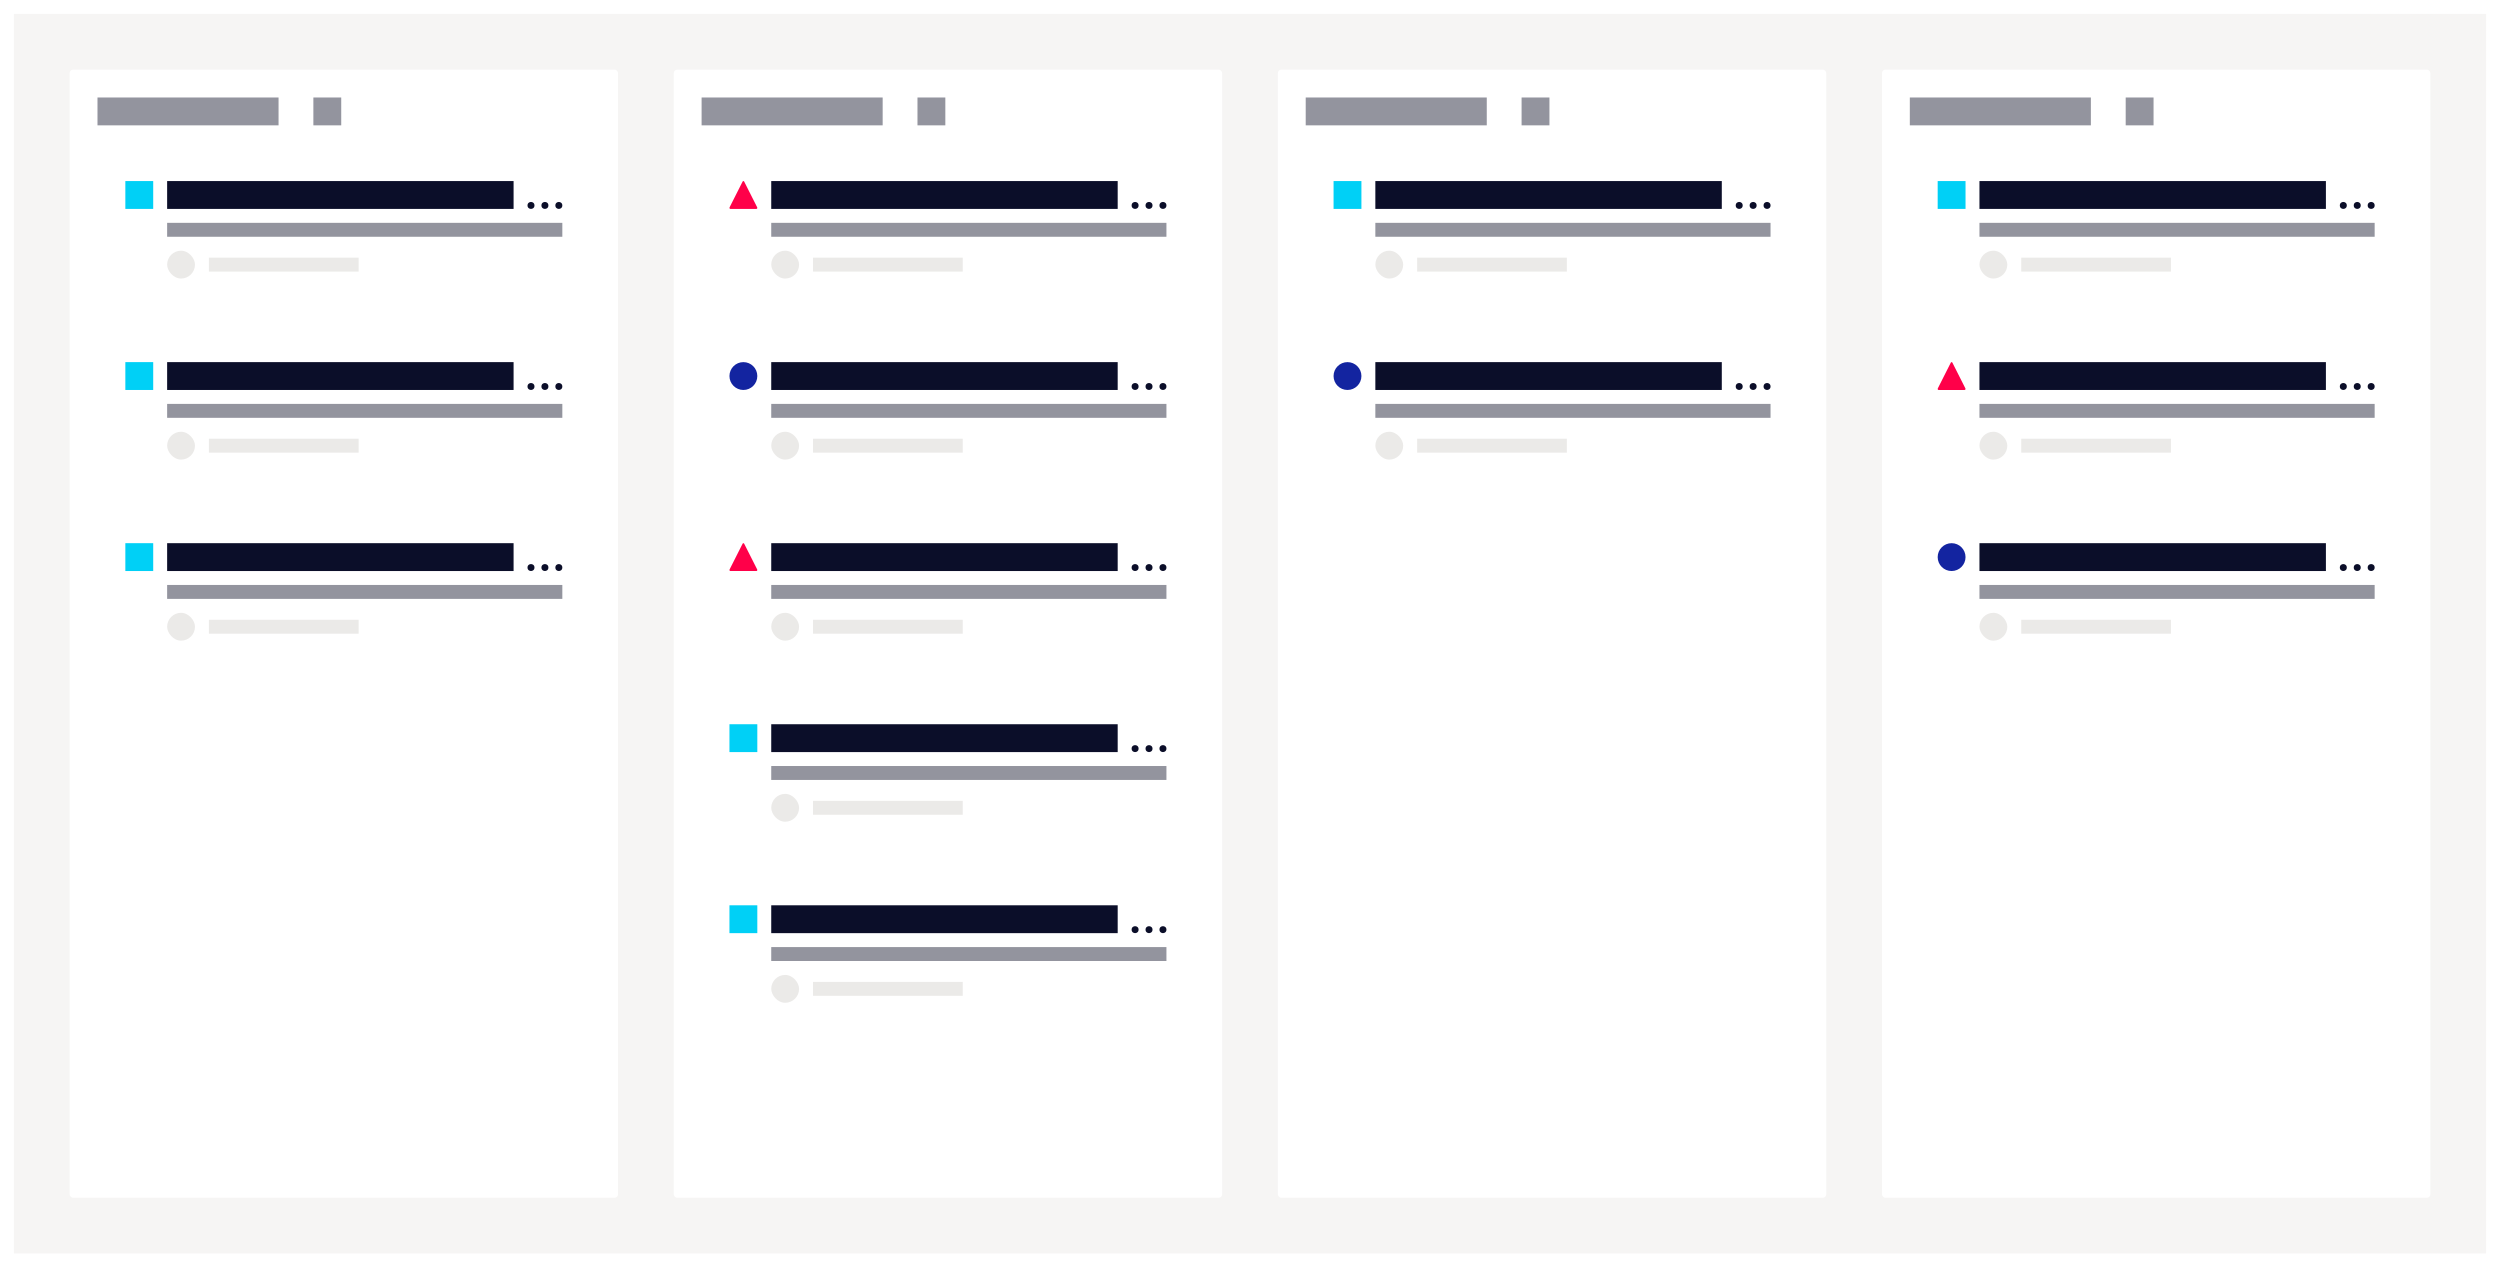 <svg width="718" height="364" viewBox="0 0 718 364" fill="none" xmlns="http://www.w3.org/2000/svg">
<g filter="url(#filter0_d_7548_455584)">
<rect width="710" height="356" transform="translate(5 3)" fill="#F6F5F4"/>
<rect x="21" y="19" width="157.5" height="324" rx="1" fill="white"/>
<rect x="29" y="27" width="52" height="8" fill="#93949E"/>
<rect x="91" y="27" width="8" height="8" fill="#93949E"/>
<path d="M29 44C29 43.448 29.448 43 30 43H169.5C170.052 43 170.5 43.448 170.5 44V86C170.5 86.552 170.052 87 169.5 87H30C29.448 87 29 86.552 29 86V44Z" fill="white"/>
<rect x="37" y="51" width="8" height="8" fill="#00D0F6"/>
<rect x="49" y="51" width="99.5" height="8" fill="#0B0E29"/>
<circle cx="153.5" cy="58" r="1" fill="#0B0E29"/>
<circle cx="157.5" cy="58" r="1" fill="#0B0E29"/>
<circle cx="161.5" cy="58" r="1" fill="#0B0E29"/>
<rect x="49" y="63" width="113.5" height="4" fill="#93949E"/>
<rect x="49" y="71" width="8" height="8" rx="4" fill="#EBEAE8"/>
<rect x="61" y="73" width="43" height="4" fill="#EBEAE8"/>
<path d="M29 96C29 95.448 29.448 95 30 95H169.5C170.052 95 170.5 95.448 170.5 96V138C170.5 138.552 170.052 139 169.5 139H30C29.448 139 29 138.552 29 138V96Z" fill="white"/>
<rect x="37" y="103" width="8" height="8" fill="#00D0F6"/>
<rect x="49" y="103" width="99.5" height="8" fill="#0B0E29"/>
<circle cx="153.5" cy="110" r="1" fill="#0B0E29"/>
<circle cx="157.5" cy="110" r="1" fill="#0B0E29"/>
<circle cx="161.5" cy="110" r="1" fill="#0B0E29"/>
<rect x="49" y="115" width="113.5" height="4" fill="#93949E"/>
<rect x="49" y="123" width="8" height="8" rx="4" fill="#EBEAE8"/>
<rect x="61" y="125" width="43" height="4" fill="#EBEAE8"/>
<path d="M29 148C29 147.448 29.448 147 30 147H169.5C170.052 147 170.5 147.448 170.5 148V190C170.5 190.552 170.052 191 169.5 191H30C29.448 191 29 190.552 29 190V148Z" fill="white"/>
<rect x="37" y="155" width="8" height="8" fill="#00D0F6"/>
<rect x="49" y="155" width="99.5" height="8" fill="#0B0E29"/>
<circle cx="153.5" cy="162" r="1" fill="#0B0E29"/>
<circle cx="157.5" cy="162" r="1" fill="#0B0E29"/>
<circle cx="161.5" cy="162" r="1" fill="#0B0E29"/>
<rect x="49" y="167" width="113.5" height="4" fill="#93949E"/>
<rect x="49" y="175" width="8" height="8" rx="4" fill="#EBEAE8"/>
<rect x="61" y="177" width="43" height="4" fill="#EBEAE8"/>
<rect x="194.5" y="19" width="157.5" height="324" rx="1" fill="white"/>
<rect x="202.5" y="27" width="52" height="8" fill="#93949E"/>
<rect x="264.5" y="27" width="8" height="8" fill="#93949E"/>
<path d="M202.5 44C202.5 43.448 202.948 43 203.5 43H343C343.552 43 344 43.448 344 44V86C344 86.552 343.552 87 343 87H203.5C202.948 87 202.5 86.552 202.5 86V44Z" fill="white"/>
<path d="M214.273 51.15C214.374 50.95 214.626 50.95 214.727 51.15L218.465 58.551C218.565 58.751 218.439 59 218.238 59H210.762C210.561 59 210.435 58.751 210.535 58.551L214.273 51.15Z" fill="#FF0049"/>
<rect x="222.5" y="51" width="99.5" height="8" fill="#0B0E29"/>
<circle cx="327" cy="58" r="1" fill="#0B0E29"/>
<circle cx="331" cy="58" r="1" fill="#0B0E29"/>
<circle cx="335" cy="58" r="1" fill="#0B0E29"/>
<rect x="222.5" y="63" width="113.5" height="4" fill="#93949E"/>
<rect x="222.5" y="71" width="8" height="8" rx="4" fill="#EBEAE8"/>
<rect x="234.5" y="73" width="43" height="4" fill="#EBEAE8"/>
<path d="M202.5 96C202.5 95.448 202.948 95 203.5 95H343C343.552 95 344 95.448 344 96V138C344 138.552 343.552 139 343 139H203.5C202.948 139 202.5 138.552 202.5 138V96Z" fill="white"/>
<circle cx="214.5" cy="107" r="4" fill="#1324A0"/>
<rect x="222.5" y="103" width="99.5" height="8" fill="#0B0E29"/>
<circle cx="327" cy="110" r="1" fill="#0B0E29"/>
<circle cx="331" cy="110" r="1" fill="#0B0E29"/>
<circle cx="335" cy="110" r="1" fill="#0B0E29"/>
<rect x="222.5" y="115" width="113.5" height="4" fill="#93949E"/>
<rect x="222.5" y="123" width="8" height="8" rx="4" fill="#EBEAE8"/>
<rect x="234.5" y="125" width="43" height="4" fill="#EBEAE8"/>
<path d="M202.5 148C202.5 147.448 202.948 147 203.5 147H343C343.552 147 344 147.448 344 148V190C344 190.552 343.552 191 343 191H203.5C202.948 191 202.5 190.552 202.5 190V148Z" fill="white"/>
<path d="M214.273 155.15C214.374 154.95 214.626 154.95 214.727 155.15L218.465 162.551C218.565 162.751 218.439 163 218.238 163H210.762C210.561 163 210.435 162.751 210.535 162.551L214.273 155.15Z" fill="#FF0049"/>
<rect x="222.5" y="155" width="99.5" height="8" fill="#0B0E29"/>
<circle cx="327" cy="162" r="1" fill="#0B0E29"/>
<circle cx="331" cy="162" r="1" fill="#0B0E29"/>
<circle cx="335" cy="162" r="1" fill="#0B0E29"/>
<rect x="222.5" y="167" width="113.5" height="4" fill="#93949E"/>
<rect x="222.5" y="175" width="8" height="8" rx="4" fill="#EBEAE8"/>
<rect x="234.5" y="177" width="43" height="4" fill="#EBEAE8"/>
<path d="M202.5 200C202.5 199.448 202.948 199 203.5 199H343C343.552 199 344 199.448 344 200V242C344 242.552 343.552 243 343 243H203.5C202.948 243 202.5 242.552 202.5 242V200Z" fill="white"/>
<rect x="210.5" y="207" width="8" height="8" fill="#00D0F6"/>
<rect x="222.5" y="207" width="99.5" height="8" fill="#0B0E29"/>
<circle cx="327" cy="214" r="1" fill="#0B0E29"/>
<circle cx="331" cy="214" r="1" fill="#0B0E29"/>
<circle cx="335" cy="214" r="1" fill="#0B0E29"/>
<rect x="222.5" y="219" width="113.5" height="4" fill="#93949E"/>
<rect x="222.5" y="227" width="8" height="8" rx="4" fill="#EBEAE8"/>
<rect x="234.5" y="229" width="43" height="4" fill="#EBEAE8"/>
<path d="M202.5 252C202.5 251.448 202.948 251 203.5 251H343C343.552 251 344 251.448 344 252V294C344 294.552 343.552 295 343 295H203.5C202.948 295 202.5 294.552 202.5 294V252Z" fill="white"/>
<rect x="210.5" y="259" width="8" height="8" fill="#00D0F6"/>
<rect x="222.5" y="259" width="99.5" height="8" fill="#0B0E29"/>
<circle cx="327" cy="266" r="1" fill="#0B0E29"/>
<circle cx="331" cy="266" r="1" fill="#0B0E29"/>
<circle cx="335" cy="266" r="1" fill="#0B0E29"/>
<rect x="222.5" y="271" width="113.5" height="4" fill="#93949E"/>
<rect x="222.5" y="279" width="8" height="8" rx="4" fill="#EBEAE8"/>
<rect x="234.5" y="281" width="43" height="4" fill="#EBEAE8"/>
<rect x="368" y="19" width="157.5" height="324" rx="1" fill="white"/>
<rect x="376" y="27" width="52" height="8" fill="#93949E"/>
<rect x="438" y="27" width="8" height="8" fill="#93949E"/>
<path d="M376 44C376 43.448 376.448 43 377 43H516.5C517.052 43 517.5 43.448 517.5 44V86C517.5 86.552 517.052 87 516.5 87H377C376.448 87 376 86.552 376 86V44Z" fill="white"/>
<rect x="384" y="51" width="8" height="8" fill="#00D0F6"/>
<rect x="396" y="51" width="99.5" height="8" fill="#0B0E29"/>
<circle cx="500.5" cy="58" r="1" fill="#0B0E29"/>
<circle cx="504.5" cy="58" r="1" fill="#0B0E29"/>
<circle cx="508.5" cy="58" r="1" fill="#0B0E29"/>
<rect x="396" y="63" width="113.5" height="4" fill="#93949E"/>
<rect x="396" y="71" width="8" height="8" rx="4" fill="#EBEAE8"/>
<rect x="408" y="73" width="43" height="4" fill="#EBEAE8"/>
<path d="M376 96C376 95.448 376.448 95 377 95H516.5C517.052 95 517.5 95.448 517.5 96V138C517.5 138.552 517.052 139 516.5 139H377C376.448 139 376 138.552 376 138V96Z" fill="white"/>
<circle cx="388" cy="107" r="4" fill="#1324A0"/>
<rect x="396" y="103" width="99.5" height="8" fill="#0B0E29"/>
<circle cx="500.5" cy="110" r="1" fill="#0B0E29"/>
<circle cx="504.5" cy="110" r="1" fill="#0B0E29"/>
<circle cx="508.5" cy="110" r="1" fill="#0B0E29"/>
<rect x="396" y="115" width="113.5" height="4" fill="#93949E"/>
<rect x="396" y="123" width="8" height="8" rx="4" fill="#EBEAE8"/>
<rect x="408" y="125" width="43" height="4" fill="#EBEAE8"/>
<rect x="541.5" y="19" width="157.5" height="324" rx="1" fill="white"/>
<rect x="549.5" y="27" width="52" height="8" fill="#93949E"/>
<rect x="611.5" y="27" width="8" height="8" fill="#93949E"/>
<path d="M549.5 44C549.5 43.448 549.948 43 550.5 43H690C690.552 43 691 43.448 691 44V86C691 86.552 690.552 87 690 87H550.5C549.948 87 549.5 86.552 549.5 86V44Z" fill="white"/>
<rect x="557.5" y="51" width="8" height="8" fill="#00D0F6"/>
<rect x="569.5" y="51" width="99.5" height="8" fill="#0B0E29"/>
<circle cx="674" cy="58" r="1" fill="#0B0E29"/>
<circle cx="678" cy="58" r="1" fill="#0B0E29"/>
<circle cx="682" cy="58" r="1" fill="#0B0E29"/>
<rect x="569.5" y="63" width="113.5" height="4" fill="#93949E"/>
<rect x="569.5" y="71" width="8" height="8" rx="4" fill="#EBEAE8"/>
<rect x="581.5" y="73" width="43" height="4" fill="#EBEAE8"/>
<path d="M549.5 96C549.5 95.448 549.948 95 550.5 95H690C690.552 95 691 95.448 691 96V138C691 138.552 690.552 139 690 139H550.5C549.948 139 549.5 138.552 549.5 138V96Z" fill="white"/>
<path d="M561.273 103.15C561.374 102.95 561.626 102.95 561.727 103.15L565.465 110.551C565.565 110.751 565.439 111 565.238 111H557.762C557.561 111 557.435 110.751 557.535 110.551L561.273 103.15Z" fill="#FF0049"/>
<rect x="569.5" y="103" width="99.5" height="8" fill="#0B0E29"/>
<circle cx="674" cy="110" r="1" fill="#0B0E29"/>
<circle cx="678" cy="110" r="1" fill="#0B0E29"/>
<circle cx="682" cy="110" r="1" fill="#0B0E29"/>
<rect x="569.5" y="115" width="113.5" height="4" fill="#93949E"/>
<rect x="569.5" y="123" width="8" height="8" rx="4" fill="#EBEAE8"/>
<rect x="581.5" y="125" width="43" height="4" fill="#EBEAE8"/>
<path d="M549.5 148C549.5 147.448 549.948 147 550.5 147H690C690.552 147 691 147.448 691 148V190C691 190.552 690.552 191 690 191H550.5C549.948 191 549.5 190.552 549.5 190V148Z" fill="white"/>
<circle cx="561.5" cy="159" r="4" fill="#1324A0"/>
<rect x="569.5" y="155" width="99.5" height="8" fill="#0B0E29"/>
<circle cx="674" cy="162" r="1" fill="#0B0E29"/>
<circle cx="678" cy="162" r="1" fill="#0B0E29"/>
<circle cx="682" cy="162" r="1" fill="#0B0E29"/>
<rect x="569.5" y="167" width="113.5" height="4" fill="#93949E"/>
<rect x="569.5" y="175" width="8" height="8" rx="4" fill="#EBEAE8"/>
<rect x="581.5" y="177" width="43" height="4" fill="#EBEAE8"/>
</g>
<defs>
<filter id="filter0_d_7548_455584" x="0" y="0" width="718" height="364" filterUnits="userSpaceOnUse" color-interpolation-filters="sRGB">
<feFlood flood-opacity="0" result="BackgroundImageFix"/>
<feColorMatrix in="SourceAlpha" type="matrix" values="0 0 0 0 0 0 0 0 0 0 0 0 0 0 0 0 0 0 127 0" result="hardAlpha"/>
<feOffset dx="-1" dy="1"/>
<feGaussianBlur stdDeviation="2"/>
<feComposite in2="hardAlpha" operator="out"/>
<feColorMatrix type="matrix" values="0 0 0 0 0 0 0 0 0 0 0 0 0 0 0 0 0 0 0.05 0"/>
<feBlend mode="normal" in2="BackgroundImageFix" result="effect1_dropShadow_7548_455584"/>
<feBlend mode="normal" in="SourceGraphic" in2="effect1_dropShadow_7548_455584" result="shape"/>
</filter>
</defs>
</svg>
